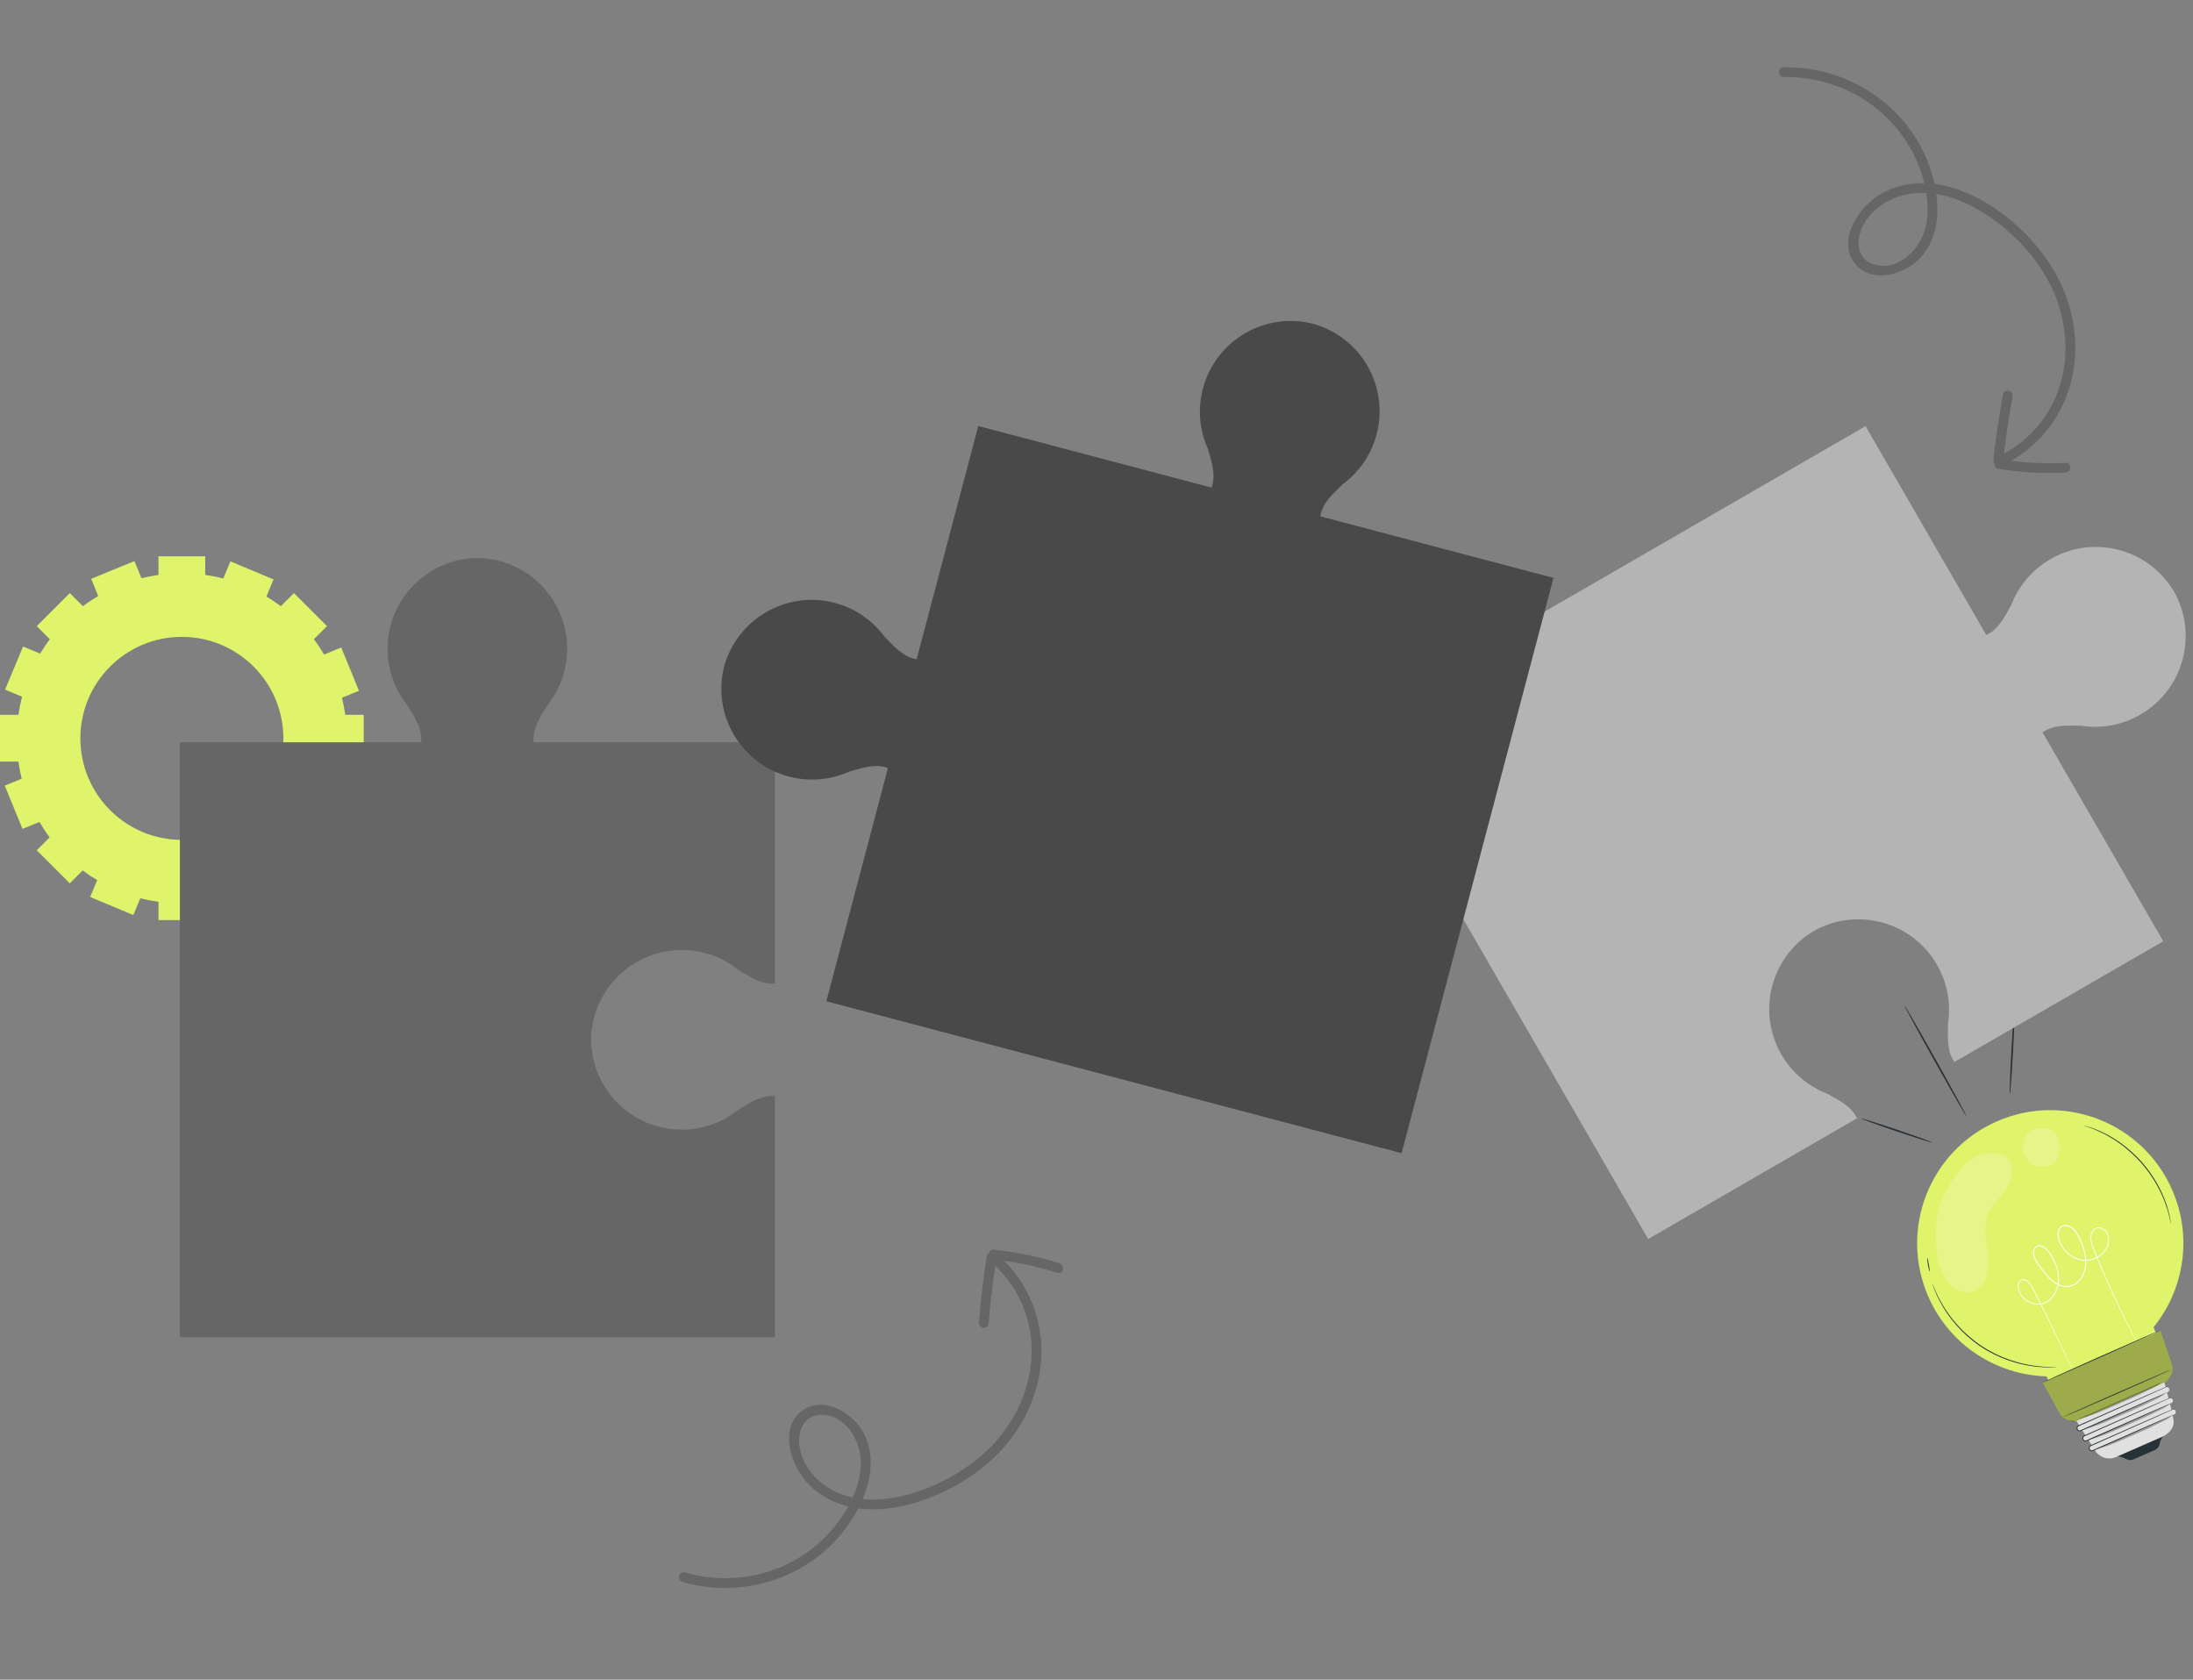<svg width="205" height="157" viewBox="0 0 205 157" fill="none" xmlns="http://www.w3.org/2000/svg">
<rect x="0" y="0" width="205" height="157" fill="#808080" stroke="none"/>
<path d="M183.829 104.353C183.792 104.374 182.465 102.073 180.867 99.214C179.268 96.355 178.002 94.021 178.04 94C178.077 93.979 179.403 96.28 181.002 99.139C182.6 101.997 183.866 104.332 183.829 104.353Z" fill="#263238"/>
<path d="M188.312 94.43C188.355 94.432 188.292 96.194 188.172 98.365C188.051 100.536 187.919 102.294 187.877 102.291C187.834 102.289 187.897 100.527 188.017 98.356C188.137 96.186 188.269 94.427 188.312 94.43Z" fill="#263238"/>
<path d="M180.629 106.792C180.616 106.833 179.121 106.364 177.29 105.745C175.459 105.126 173.986 104.592 174 104.551C174.014 104.511 175.509 104.98 177.34 105.599C179.17 106.217 180.643 106.752 180.629 106.792Z" fill="#263238"/>
<path d="M203.054 111.218C200.296 104.924 192.958 102.056 186.664 104.814C180.37 107.571 177.502 114.909 180.26 121.203C182.256 125.76 186.653 128.519 191.318 128.65C191.909 130 192.577 131.525 192.577 131.525L202.566 127.149C202.566 127.149 201.92 125.509 201.311 124.058C204.152 120.557 204.987 115.632 203.054 111.218Z" fill="#DFF36B"/>
<path d="M201.063 127.801C201.063 127.801 201.034 127.757 200.982 127.669C200.929 127.578 200.853 127.446 200.754 127.274C200.555 126.927 200.265 126.412 199.902 125.743C199.178 124.404 198.16 122.449 197.044 119.967C196.764 119.347 196.479 118.694 196.19 118.009C196.048 117.666 195.903 117.316 195.755 116.96C195.611 116.604 195.45 116.234 195.417 115.824C195.4 115.621 195.425 115.409 195.506 115.214C195.585 115.022 195.73 114.839 195.939 114.759C196.148 114.677 196.384 114.724 196.573 114.829C196.761 114.938 196.921 115.099 197.024 115.294C197.237 115.69 197.191 116.179 197.003 116.58C196.814 116.987 196.482 117.325 196.083 117.548C195.684 117.771 195.213 117.877 194.745 117.839C194.275 117.803 193.822 117.609 193.443 117.32C193.063 117.031 192.749 116.646 192.545 116.203C192.444 115.982 192.363 115.746 192.34 115.497C192.317 115.253 192.343 114.981 192.503 114.769C192.582 114.665 192.696 114.586 192.82 114.545C192.945 114.506 193.078 114.497 193.205 114.517C193.462 114.552 193.697 114.692 193.875 114.872C194.057 115.052 194.196 115.268 194.316 115.491C194.434 115.715 194.539 115.945 194.635 116.18C194.825 116.651 194.968 117.15 195.011 117.668C195.055 118.181 194.996 118.724 194.754 119.197C194.635 119.433 194.481 119.652 194.288 119.833C194.095 120.012 193.864 120.154 193.611 120.231C193.358 120.307 193.087 120.309 192.831 120.259C192.575 120.207 192.335 120.097 192.119 119.959C191.686 119.68 191.334 119.307 191.022 118.917C190.865 118.722 190.718 118.521 190.577 118.318C190.437 118.115 190.294 117.911 190.188 117.684C190.083 117.459 190.019 117.2 190.067 116.948C190.09 116.824 190.136 116.701 190.216 116.598C190.295 116.495 190.415 116.422 190.543 116.399C190.673 116.373 190.805 116.398 190.919 116.448C191.035 116.497 191.138 116.566 191.232 116.644C191.42 116.8 191.57 116.994 191.701 117.19C192.227 117.974 192.548 118.904 192.469 119.819C192.427 120.274 192.27 120.712 192.018 121.079C191.767 121.446 191.408 121.741 190.99 121.871C190.571 122.008 190.115 121.945 189.736 121.767C189.354 121.592 189.029 121.302 188.832 120.943C188.732 120.765 188.665 120.572 188.637 120.371C188.615 120.172 188.631 119.959 188.743 119.782C188.799 119.695 188.885 119.627 188.983 119.593C189.082 119.558 189.191 119.563 189.286 119.594C189.478 119.658 189.623 119.796 189.746 119.937C189.998 120.224 190.135 120.571 190.3 120.883C190.459 121.201 190.615 121.513 190.767 121.817C191.981 124.252 192.927 126.241 193.556 127.626C193.871 128.318 194.105 128.861 194.263 129.23C194.339 129.413 194.397 129.553 194.437 129.65C194.476 129.746 194.493 129.795 194.493 129.795C194.493 129.795 194.47 129.748 194.429 129.654C194.386 129.558 194.326 129.419 194.246 129.237C194.083 128.871 193.844 128.331 193.524 127.641C192.886 126.26 191.931 124.277 190.71 121.846C190.557 121.542 190.4 121.231 190.24 120.913C190.074 120.599 189.937 120.257 189.693 119.983C189.575 119.847 189.434 119.717 189.264 119.662C189.097 119.601 188.898 119.668 188.803 119.822C188.706 119.975 188.688 120.175 188.71 120.362C188.736 120.551 188.801 120.738 188.898 120.908C189.087 121.251 189.4 121.53 189.768 121.698C190.134 121.868 190.569 121.927 190.966 121.796C191.364 121.671 191.709 121.389 191.952 121.034C192.195 120.679 192.347 120.253 192.386 119.812C192.462 118.923 192.148 118.01 191.63 117.239C191.499 117.044 191.356 116.86 191.177 116.712C191.002 116.568 190.78 116.442 190.56 116.485C190.335 116.519 190.189 116.739 190.154 116.964C190.11 117.194 190.168 117.432 190.269 117.648C190.37 117.865 190.51 118.066 190.651 118.268C190.791 118.471 190.937 118.67 191.092 118.863C191.401 119.248 191.748 119.615 192.168 119.884C192.377 120.018 192.606 120.123 192.85 120.172C193.093 120.22 193.348 120.218 193.586 120.146C194.067 120.001 194.45 119.613 194.673 119.158C194.907 118.703 194.965 118.179 194.922 117.676C194.88 117.171 194.74 116.68 194.552 116.215C194.357 115.756 194.156 115.283 193.813 114.936C193.643 114.764 193.429 114.639 193.193 114.606C192.962 114.567 192.712 114.638 192.574 114.824C192.434 115.008 192.406 115.257 192.428 115.489C192.449 115.725 192.527 115.952 192.625 116.167C192.822 116.597 193.127 116.972 193.495 117.253C193.863 117.533 194.301 117.72 194.753 117.755C195.203 117.793 195.658 117.691 196.044 117.477C196.428 117.262 196.749 116.936 196.93 116.547C197.112 116.163 197.152 115.698 196.955 115.332C196.86 115.151 196.709 114.999 196.535 114.898C196.361 114.801 196.15 114.76 195.967 114.832C195.784 114.901 195.651 115.064 195.576 115.244C195.501 115.426 195.476 115.625 195.492 115.819C195.523 116.212 195.679 116.577 195.823 116.934C195.969 117.291 196.114 117.641 196.255 117.984C196.541 118.668 196.825 119.322 197.102 119.943C198.21 122.426 199.219 124.384 199.933 125.728C200.291 126.398 200.576 126.916 200.77 127.266C200.866 127.44 200.94 127.573 200.99 127.665C201.039 127.754 201.063 127.801 201.063 127.801Z" fill="white"/>
<path d="M192.298 127.776C192.298 127.779 192.246 127.784 192.145 127.79C192.045 127.794 191.897 127.809 191.706 127.808C191.325 127.817 190.771 127.799 190.093 127.712C189.415 127.626 188.615 127.455 187.762 127.158C186.908 126.861 186.004 126.429 185.135 125.851C184.269 125.266 183.525 124.595 182.926 123.918C182.326 123.241 181.863 122.566 181.526 121.972C181.188 121.378 180.961 120.873 180.825 120.517C180.751 120.341 180.708 120.198 180.674 120.104C180.642 120.009 180.626 119.958 180.629 119.958C180.632 119.957 180.654 120.005 180.691 120.098C180.731 120.19 180.779 120.33 180.857 120.503C181.003 120.854 181.238 121.354 181.581 121.94C181.924 122.527 182.389 123.193 182.988 123.862C183.586 124.532 184.326 125.195 185.185 125.776C186.048 126.349 186.943 126.781 187.79 127.079C188.636 127.379 189.43 127.556 190.102 127.649C190.775 127.744 191.326 127.771 191.707 127.773C191.897 127.779 192.045 127.77 192.145 127.772C192.245 127.772 192.298 127.773 192.298 127.776Z" fill="#263238"/>
<path d="M180.157 117.573C180.182 117.568 180.25 117.849 180.311 118.199C180.372 118.55 180.401 118.837 180.376 118.841C180.352 118.846 180.283 118.565 180.222 118.215C180.162 117.864 180.133 117.577 180.157 117.573Z" fill="#263238"/>
<path d="M202.944 114.418C202.941 114.418 202.929 114.374 202.909 114.29C202.889 114.197 202.862 114.074 202.829 113.92C202.811 113.839 202.793 113.75 202.772 113.653C202.749 113.556 202.716 113.452 202.684 113.34C202.617 113.117 202.557 112.858 202.448 112.585C202.398 112.447 202.345 112.302 202.29 112.152C202.235 112.003 202.16 111.853 202.091 111.695C201.961 111.375 201.779 111.054 201.598 110.712C201.209 110.042 200.725 109.338 200.135 108.665C199.537 107.999 198.896 107.434 198.277 106.968C197.958 106.747 197.661 106.529 197.36 106.36C197.211 106.274 197.071 106.182 196.929 106.108C196.787 106.036 196.65 105.967 196.519 105.9C196.261 105.759 196.011 105.669 195.797 105.575C195.69 105.531 195.591 105.486 195.497 105.451C195.403 105.419 195.317 105.39 195.239 105.363C195.09 105.311 194.971 105.27 194.881 105.239C194.8 105.209 194.757 105.193 194.758 105.189C194.759 105.186 194.803 105.198 194.886 105.221C194.977 105.248 195.098 105.285 195.25 105.33C195.329 105.354 195.417 105.381 195.512 105.41C195.606 105.443 195.707 105.486 195.815 105.529C196.032 105.618 196.285 105.705 196.546 105.843C196.679 105.908 196.817 105.976 196.962 106.047C197.106 106.119 197.247 106.21 197.397 106.296C197.702 106.462 198.003 106.68 198.325 106.901C198.951 107.366 199.6 107.934 200.203 108.605C200.797 109.283 201.282 109.994 201.67 110.671C201.851 111.017 202.031 111.341 202.159 111.664C202.226 111.824 202.3 111.975 202.355 112.127C202.408 112.278 202.459 112.424 202.508 112.564C202.614 112.839 202.67 113.101 202.733 113.327C202.762 113.44 202.793 113.545 202.814 113.643C202.832 113.741 202.848 113.831 202.863 113.913C202.889 114.068 202.911 114.193 202.927 114.286C202.941 114.373 202.947 114.418 202.944 114.418Z" fill="#263238"/>
<g opacity="0.2">
<path d="M187.617 108.218C187.209 107.826 186.527 107.71 185.816 107.797C184.799 107.922 183.888 108.479 183.251 109.281C181.375 111.641 180.671 113.805 181.026 116.939C181.147 118.001 181.68 119.608 182.541 120.323C182.973 120.683 183.528 120.879 184.085 120.806C185.536 120.616 186.009 118.917 185.884 117.548C185.768 116.272 185.351 114.956 185.761 113.743C186.1 112.743 186.94 112.009 187.523 111.129C188.106 110.25 188.378 108.95 187.617 108.218Z" fill="white"/>
</g>
<g opacity="0.2">
<path d="M191.991 105.771C191.252 105.226 190.064 105.387 189.571 105.934C189.175 106.4 188.993 107.05 189.124 107.647C189.282 108.367 189.911 108.965 190.642 109.063C191.372 109.161 192.148 108.737 192.44 108.06C192.732 107.384 192.584 106.209 191.991 105.771Z" fill="white"/>
</g>
<path d="M197.887 136.098C197.887 136.098 198.412 136.184 198.792 136.391C198.99 136.498 199.228 136.501 199.434 136.411L201.443 135.529C201.668 135.43 201.832 135.227 201.876 134.985C201.926 134.701 202.077 134.326 202.328 134.149L197.887 136.098Z" fill="#263238"/>
<path d="M193.254 131.458C193.272 131.498 195.116 134.432 195.821 135.554C196.111 136.014 196.607 136.319 197.151 136.326C197.35 136.329 197.563 136.295 197.778 136.201C198.639 135.823 202.173 134.272 202.173 134.272C202.173 134.272 203.322 133.767 203.182 132.742C203.035 131.662 201.898 127.663 201.898 127.663L193.254 131.458Z" fill="#E0E0E0"/>
<path d="M203.279 132.198L195.634 135.586C195.514 135.64 195.374 135.586 195.32 135.465L195.31 135.442C195.256 135.322 195.311 135.181 195.431 135.128L203.076 131.74C203.196 131.686 203.336 131.74 203.389 131.861L203.4 131.884C203.453 132.004 203.399 132.145 203.279 132.198Z" fill="#E0E0E0"/>
<path d="M203.284 132.198C203.278 132.194 203.355 132.176 203.401 132.064C203.423 132.01 203.423 131.932 203.379 131.856C203.342 131.781 203.244 131.717 203.136 131.739C202.718 131.916 202.106 132.202 201.353 132.537C199.838 133.211 197.755 134.14 195.453 135.165C195.392 135.191 195.348 135.249 195.337 135.313C195.332 135.345 195.335 135.378 195.346 135.409C195.358 135.442 195.373 135.475 195.393 135.498C195.435 135.547 195.503 135.573 195.566 135.565C195.624 135.557 195.701 135.512 195.77 135.485C196.05 135.36 196.327 135.238 196.599 135.118C197.143 134.877 197.668 134.646 198.168 134.425C199.167 133.986 200.068 133.59 200.826 133.256C201.58 132.928 202.192 132.662 202.621 132.475C202.83 132.386 202.994 132.316 203.111 132.266C203.164 132.244 203.206 132.227 203.239 132.214C203.268 132.202 203.283 132.197 203.284 132.198C203.285 132.2 203.271 132.207 203.243 132.221C203.21 132.236 203.169 132.256 203.118 132.281C203.002 132.334 202.84 132.409 202.634 132.504C202.208 132.696 201.599 132.97 200.85 133.309C200.093 133.647 199.195 134.048 198.198 134.493C197.699 134.715 197.175 134.949 196.631 135.19C196.36 135.311 196.083 135.434 195.802 135.559L195.697 135.605C195.664 135.62 195.622 135.641 195.576 135.646C195.486 135.657 195.392 135.621 195.332 135.551C195.301 135.515 195.284 135.476 195.269 135.436C195.254 135.393 195.25 135.345 195.258 135.3C195.272 135.21 195.335 135.128 195.42 135.091C197.726 134.074 199.813 133.154 201.33 132.485C202.089 132.156 202.695 131.881 203.131 131.708C203.255 131.686 203.363 131.762 203.4 131.846C203.445 131.926 203.443 132.014 203.417 132.071C203.361 132.188 203.28 132.198 203.284 132.198Z" fill="#263238"/>
<path d="M203.013 131.138L195.044 134.67C194.924 134.723 194.784 134.669 194.73 134.549L194.72 134.525C194.666 134.405 194.721 134.264 194.841 134.211L202.81 130.679C202.93 130.626 203.07 130.68 203.123 130.8L203.134 130.824C203.187 130.944 203.133 131.085 203.013 131.138Z" fill="#E0E0E0"/>
<path d="M203.014 131.138C203.007 131.133 203.089 131.115 203.134 130.997C203.155 130.939 203.15 130.86 203.102 130.782C203.059 130.707 202.95 130.649 202.841 130.685C202.398 130.884 201.766 131.168 200.988 131.518C199.415 132.219 197.25 133.183 194.859 134.248C194.796 134.275 194.751 134.336 194.743 134.404C194.738 134.437 194.743 134.472 194.756 134.503C194.771 134.541 194.785 134.567 194.81 134.592C194.857 134.64 194.93 134.66 194.995 134.644C195.057 134.624 195.138 134.582 195.209 134.553C195.501 134.424 195.788 134.297 196.071 134.171C196.636 133.922 197.181 133.681 197.7 133.452C198.739 132.995 199.674 132.584 200.461 132.237C201.245 131.896 201.88 131.619 202.326 131.425C202.543 131.333 202.713 131.26 202.834 131.208C202.89 131.186 202.933 131.168 202.968 131.153C202.998 131.142 203.013 131.137 203.014 131.138C203.014 131.139 203 131.147 202.971 131.162C202.937 131.177 202.895 131.198 202.841 131.224C202.721 131.279 202.553 131.356 202.339 131.455C201.896 131.654 201.264 131.939 200.485 132.29C199.699 132.641 198.766 133.058 197.73 133.521C197.212 133.751 196.667 133.994 196.103 134.244C195.82 134.37 195.533 134.497 195.242 134.627C195.165 134.659 195.104 134.693 195.014 134.723C194.922 134.746 194.82 134.717 194.753 134.65C194.719 134.618 194.695 134.57 194.681 134.534C194.663 134.49 194.656 134.441 194.663 134.394C194.673 134.299 194.738 134.212 194.826 134.174C197.221 133.118 199.389 132.161 200.965 131.466C201.752 131.122 202.386 130.843 202.832 130.655C202.958 130.617 203.078 130.686 203.122 130.77C203.171 130.853 203.175 130.943 203.149 131.003C203.095 131.127 203.009 131.138 203.014 131.138Z" fill="#263238"/>
<path d="M202.68 130.104L194.505 133.727C194.385 133.781 194.245 133.726 194.191 133.606L194.181 133.582C194.127 133.462 194.182 133.322 194.302 133.269L202.477 129.645C202.597 129.592 202.738 129.646 202.791 129.766L202.802 129.79C202.855 129.91 202.801 130.051 202.68 130.104Z" fill="#E0E0E0"/>
<path d="M202.678 130.104C202.671 130.099 202.755 130.081 202.799 129.959C202.82 129.899 202.811 129.818 202.76 129.74C202.714 129.665 202.598 129.611 202.489 129.656C202.036 129.86 201.388 130.152 200.591 130.511C198.981 131.228 196.764 132.215 194.316 133.306C194.252 133.334 194.205 133.397 194.199 133.466C194.195 133.501 194.202 133.535 194.216 133.567C194.232 133.607 194.247 133.632 194.274 133.656C194.325 133.703 194.401 133.719 194.466 133.698C194.534 133.67 194.614 133.633 194.687 133.601C194.986 133.469 195.28 133.339 195.569 133.211C196.148 132.955 196.706 132.709 197.238 132.474C198.301 132.006 199.258 131.585 200.065 131.23C200.867 130.881 201.518 130.597 201.973 130.399C202.196 130.304 202.37 130.229 202.494 130.176C202.551 130.153 202.596 130.134 202.63 130.12C202.661 130.108 202.677 130.103 202.678 130.104C202.678 130.105 202.663 130.113 202.633 130.128C202.599 130.144 202.556 130.165 202.5 130.191C202.378 130.247 202.206 130.327 201.986 130.428C201.533 130.632 200.886 130.923 200.088 131.283C199.284 131.642 198.328 132.069 197.268 132.542C196.737 132.779 196.179 133.027 195.602 133.283C195.313 133.412 195.018 133.542 194.72 133.675C194.643 133.708 194.575 133.741 194.49 133.775C194.398 133.804 194.292 133.782 194.22 133.716C194.184 133.686 194.157 133.637 194.142 133.6C194.122 133.556 194.114 133.506 194.119 133.458C194.127 133.36 194.193 133.27 194.283 133.231C196.735 132.149 198.955 131.17 200.568 130.459C201.37 130.109 202.022 129.825 202.477 129.627C202.603 129.577 202.731 129.642 202.78 129.727C202.832 129.81 202.84 129.902 202.814 129.964C202.762 130.093 202.672 130.103 202.678 130.104Z" fill="#263238"/>
<path d="M202.411 129.042L193.904 132.812C193.783 132.865 193.643 132.811 193.59 132.691L193.579 132.667C193.526 132.547 193.58 132.407 193.7 132.353L202.207 128.583C202.327 128.53 202.467 128.584 202.521 128.704L202.531 128.728C202.585 128.848 202.531 128.989 202.411 129.042Z" fill="#E0E0E0"/>
<path d="M202.408 129.042C202.401 129.037 202.489 129.019 202.531 128.891C202.552 128.828 202.537 128.743 202.482 128.665C202.427 128.59 202.304 128.545 202.194 128.605C201.724 128.817 201.052 129.119 200.224 129.492C198.554 130.236 196.255 131.26 193.715 132.39C193.648 132.419 193.602 132.487 193.597 132.559C193.593 132.628 193.631 132.709 193.685 132.751C193.741 132.795 193.821 132.804 193.886 132.774C193.964 132.74 194.042 132.705 194.119 132.671C194.429 132.534 194.735 132.399 195.035 132.266C195.635 132.001 196.214 131.745 196.765 131.502C197.868 131.017 198.862 130.579 199.697 130.212C200.53 129.849 201.205 129.554 201.677 129.348C201.908 129.25 202.089 129.172 202.217 129.117C202.275 129.093 202.322 129.074 202.358 129.059C202.391 129.047 202.407 129.041 202.408 129.042C202.409 129.043 202.393 129.052 202.362 129.067C202.327 129.083 202.282 129.105 202.224 129.132C202.098 129.19 201.918 129.272 201.69 129.377C201.221 129.589 200.549 129.892 199.721 130.264C198.887 130.637 197.896 131.079 196.796 131.57C196.245 131.815 195.667 132.073 195.067 132.339C194.767 132.472 194.462 132.608 194.152 132.745C194.075 132.779 193.997 132.814 193.919 132.848C193.829 132.89 193.715 132.878 193.635 132.816C193.596 132.785 193.563 132.742 193.546 132.698C193.526 132.657 193.512 132.603 193.516 132.554C193.522 132.452 193.588 132.357 193.682 132.316C196.225 131.194 198.528 130.178 200.201 129.44C201.033 129.077 201.709 128.783 202.181 128.577C202.303 128.513 202.444 128.566 202.501 128.651C202.558 128.736 202.571 128.83 202.547 128.896C202.525 128.962 202.483 129 202.455 129.019C202.426 129.038 202.408 129.042 202.408 129.042Z" fill="#263238"/>
<path d="M190.961 129.234C190.997 129.315 192.022 131.158 192.548 132.104C192.742 132.451 193.083 132.69 193.476 132.754L194.051 132.847L202.549 129.117L202.866 128.636C203.087 128.301 203.14 127.881 203.01 127.501L201.954 124.408L190.961 129.234Z" fill="#DFF36B"/>
<g opacity="0.3">
<path d="M195.91 135.442C196.81 135.268 197.633 134.925 198.53 134.527C199.254 134.205 199.974 133.913 200.754 133.551C201.326 133.285 201.844 133.023 202.409 132.746C202.695 132.606 202.981 132.392 203.014 132.308L195.91 135.442Z" fill="black"/>
</g>
<g opacity="0.3">
<path d="M195.172 134.583C196.136 134.38 197.022 134.01 197.989 133.581C198.77 133.234 199.545 132.917 200.387 132.529C201.004 132.244 201.564 131.963 202.173 131.666C202.481 131.516 202.793 131.291 202.83 131.205L195.172 134.583Z" fill="black"/>
</g>
<g opacity="0.3">
<path d="M194.742 133.601C195.706 133.399 196.592 133.029 197.559 132.6C198.34 132.253 199.115 131.936 199.957 131.547C200.574 131.263 201.134 130.982 201.743 130.685C202.052 130.535 202.363 130.31 202.401 130.224L194.742 133.601Z" fill="black"/>
</g>
<g opacity="0.3">
<path d="M194.305 132.62C195.268 132.417 196.155 132.047 197.122 131.618C197.902 131.271 198.678 130.955 199.52 130.566C200.137 130.281 200.696 130 201.306 129.703C201.614 129.553 201.926 129.328 201.963 129.242L194.305 132.62Z" fill="black"/>
</g>
<path opacity="0.3" d="M190.961 129.234C190.997 129.315 192.022 131.158 192.548 132.104C192.742 132.451 193.083 132.69 193.476 132.754L194.051 132.847L202.549 129.117L202.866 128.636C203.087 128.301 203.14 127.881 203.01 127.501L201.954 124.408L190.961 129.234Z" fill="black"/>
<path d="M202.981 128.002C202.99 128.022 200.725 129.036 197.921 130.267C195.117 131.498 192.837 132.479 192.828 132.459C192.819 132.438 195.085 131.424 197.889 130.193C200.692 128.962 202.972 127.981 202.981 128.002Z" fill="#263238"/>
<path d="M201.864 124.378C201.875 124.401 199.419 125.512 196.38 126.861C193.339 128.21 190.866 129.285 190.856 129.263C190.845 129.24 193.3 128.129 196.341 126.78C199.38 125.432 201.854 124.356 201.864 124.378Z" fill="#263238"/>
<path d="M34 71.186V66.814H32.277C32.2 66.274 32.096 65.741 31.964 65.22L33.557 64.566L31.897 60.522L30.297 61.179C30.005 60.684 29.688 60.205 29.343 59.748L30.567 58.525L27.475 55.434L26.25 56.658C25.819 56.335 25.369 56.035 24.904 55.757L25.572 54.158L21.539 52.472L20.871 54.07C20.321 53.928 19.758 53.819 19.186 53.737V52H14.814V53.737C14.275 53.814 13.745 53.917 13.225 54.048L12.566 52.444L8.522 54.104L9.181 55.709C8.687 56 8.207 56.316 7.75 56.658L6.525 55.434L3.434 58.525L4.657 59.748C4.332 60.18 4.031 60.629 3.752 61.094L2.158 60.428L0.472 64.461L2.06 65.125C1.917 65.677 1.805 66.24 1.723 66.814H0V71.186H1.719C1.795 71.727 1.898 72.261 2.029 72.783L0.444 73.434L2.103 77.478L3.688 76.827C3.98 77.325 4.298 77.807 4.642 78.267L3.434 79.475L6.525 82.567L7.732 81.36C8.165 81.686 8.618 81.989 9.085 82.269L8.428 83.842L12.461 85.528L13.117 83.959C13.671 84.102 14.238 84.213 14.814 84.295V86H19.186V84.295C19.729 84.218 20.264 84.114 20.787 83.983L21.434 85.556L25.478 83.896L24.829 82.318C25.327 82.024 25.808 81.705 26.268 81.36L27.475 82.567L30.566 79.475L29.358 78.267C29.683 77.833 29.984 77.38 30.263 76.912L31.843 77.572L33.528 73.539L31.949 72.878C32.091 72.326 32.2 71.76 32.281 71.186H34ZM17 78.504C11.76 78.504 7.513 74.256 7.513 69.016C7.513 63.776 11.76 59.529 17 59.529C22.24 59.529 26.488 63.776 26.488 69.016C26.488 74.256 22.24 78.504 17 78.504Z" fill="#DFF36B"/>
<path d="M182.594 99.325L202.221 87.98L190.934 68.454C191.043 68.385 191.17 68.308 191.214 68.283C192.274 67.658 193.885 67.857 194.496 67.827C196.354 68.125 198.322 67.81 200.079 66.795C204.096 64.473 205.493 59.362 203.241 55.323L203.244 55.322C203.236 55.309 203.228 55.297 203.22 55.284C203.213 55.271 203.206 55.257 203.199 55.245L203.197 55.246C200.821 51.279 195.695 49.938 191.677 52.26C189.921 53.276 188.667 54.824 187.997 56.583C187.666 57.097 187.034 58.593 185.964 59.199C185.919 59.225 185.79 59.296 185.676 59.357L174.389 39.83L126.238 67.662L154.07 115.812L173.743 104.441C173.742 104.434 173.74 104.426 173.739 104.419L173.576 104.513C173.542 104.432 173.505 104.353 173.463 104.278C172.856 103.207 171.361 102.576 170.846 102.245C169.088 101.575 167.539 100.321 166.524 98.565C164.202 94.547 165.543 89.421 169.51 87.045L169.508 87.043C169.521 87.035 169.534 87.029 169.547 87.022C169.56 87.014 169.572 87.006 169.585 86.998L169.587 87.001C173.625 84.749 178.737 86.146 181.059 90.163C182.074 91.92 182.388 93.888 182.09 95.746C182.12 96.357 181.921 97.968 182.546 99.028C182.59 99.101 182.64 99.173 182.693 99.244L182.517 99.345C182.542 99.337 182.568 99.33 182.594 99.325Z" fill="#B4B4B4"/>
<path d="M72.432 92.055V69.385H49.878C49.873 69.256 49.87 69.107 49.87 69.056C49.859 67.826 50.838 66.531 51.118 65.987C52.305 64.527 53.018 62.666 53.018 60.637C53.018 55.997 49.292 52.23 44.669 52.158V52.156C44.654 52.156 44.639 52.157 44.624 52.157C44.609 52.157 44.595 52.156 44.58 52.156V52.158C39.957 52.23 36.23 55.997 36.23 60.637C36.23 62.666 36.943 64.527 38.13 65.987C38.411 66.531 39.389 67.826 39.379 69.056C39.378 69.107 39.375 69.256 39.37 69.385H16.816V125H72.432V102.277C72.425 102.275 72.418 102.273 72.411 102.27V102.457C72.323 102.447 72.236 102.439 72.151 102.438C70.921 102.427 69.625 103.406 69.081 103.686C67.621 104.874 65.76 105.587 63.732 105.587C59.092 105.587 55.324 101.86 55.253 97.237H55.25C55.25 97.222 55.251 97.207 55.251 97.192C55.251 97.177 55.25 97.163 55.25 97.148H55.253C55.324 92.525 59.092 88.799 63.732 88.799C65.76 88.799 67.621 89.511 69.081 90.699C69.625 90.979 70.921 91.957 72.151 91.947C72.236 91.946 72.323 91.938 72.411 91.927V92.131C72.416 92.105 72.423 92.079 72.432 92.055Z" fill="#666666"/>
<path d="M145.219 54.017L123.413 48.259C123.441 48.132 123.476 47.989 123.489 47.939C123.793 46.747 125.069 45.745 125.479 45.29C127 44.182 128.164 42.565 128.683 40.603C129.867 36.117 127.227 31.523 122.775 30.273L122.776 30.271C122.761 30.267 122.747 30.264 122.732 30.26C122.718 30.256 122.704 30.251 122.69 30.248L122.689 30.25C118.201 29.139 113.636 31.83 112.451 36.316C111.933 38.278 112.147 40.259 112.922 41.973C113.055 42.571 113.67 44.074 113.345 45.26C113.331 45.309 113.291 45.452 113.254 45.576L91.448 39.817L85.688 61.623C85.562 61.594 85.418 61.559 85.369 61.547C84.177 61.243 83.174 59.966 82.719 59.557C81.611 58.035 79.994 56.871 78.033 56.353C73.546 55.168 68.953 57.809 67.703 62.261L67.7 62.26C67.696 62.274 67.694 62.289 67.69 62.303C67.686 62.318 67.681 62.331 67.677 62.346L67.68 62.346C66.569 66.835 69.26 71.4 73.746 72.585C75.707 73.102 77.689 72.889 79.403 72.113C80.001 71.981 81.503 71.366 82.69 71.691C82.739 71.704 82.882 71.745 83.005 71.782L77.246 93.588L131.018 107.789L145.219 54.017Z" fill="#494949"/>
<path d="M189.692 22.224C187.797 20.216 185.383 18.476 182.711 17.607C182.102 17.409 181.472 17.267 180.836 17.188C180.805 17.045 180.773 16.904 180.738 16.765C179.157 10.518 173.309 6.181 166.759 6.291C166.166 6.301 166.136 7.211 166.732 7.201C171.796 7.116 176.472 9.814 178.775 14.214C179.239 15.101 179.627 16.092 179.884 17.119C178.325 17.089 176.771 17.465 175.428 18.382C173.583 19.642 171.804 22.505 173.347 24.57C174.863 26.6 178.067 25.709 179.559 24.054C181.02 22.433 181.284 20.203 181.004 18.136C181.46 18.209 181.912 18.316 182.354 18.456C184.691 19.195 186.804 20.677 188.523 22.36C190.384 24.181 191.845 26.417 192.563 28.929C193.3 31.507 193.278 34.324 192.261 36.87C191.328 39.207 189.573 41.198 187.337 42.394C187.542 40.622 187.801 38.855 188.128 37.097C188.174 36.855 188.081 36.607 187.822 36.535C187.606 36.475 187.29 36.606 187.245 36.85C186.878 38.818 186.582 40.797 186.362 42.782C186.355 42.838 186.367 42.891 186.385 42.941C186.3 43.093 186.343 43.284 186.459 43.42C186.476 43.601 186.593 43.784 186.78 43.815C188.853 44.152 190.958 44.279 193.068 44.176C193.66 44.147 193.691 43.237 193.096 43.266C191.392 43.349 189.686 43.28 188.001 43.066C190.147 41.862 191.851 39.95 192.876 37.736C194.023 35.258 194.251 32.471 193.739 29.846C193.177 26.966 191.696 24.345 189.692 22.224ZM179.958 21.399C179.425 23.375 177.395 25.386 175.169 24.714C173.823 24.307 173.507 23.007 173.884 21.764C174.205 20.703 174.954 19.802 175.871 19.17C177.143 18.294 178.606 17.968 180.071 18.039C180.251 19.166 180.25 20.312 179.958 21.399Z" fill="#666666"/>
<path d="M90.09 138.414C87.74 139.862 84.958 140.918 82.151 141.066C81.512 141.1 80.867 141.075 80.232 140.986C80.166 141.116 80.098 141.244 80.027 141.369C76.883 146.994 70.113 149.67 63.815 147.868C63.244 147.705 63.451 146.818 64.024 146.982C68.893 148.375 74.108 146.979 77.471 143.325C78.149 142.588 78.781 141.731 79.294 140.805C77.781 140.431 76.377 139.666 75.317 138.433C73.862 136.738 72.884 133.513 74.909 131.917C76.899 130.348 79.763 132.038 80.775 134.023C81.767 135.967 81.445 138.19 80.639 140.114C81.099 140.161 81.563 140.175 82.027 140.154C84.475 140.045 86.9 139.161 88.996 137.98C91.265 136.702 93.254 134.921 94.598 132.681C95.978 130.381 96.685 127.654 96.362 124.932C96.065 122.433 94.886 120.056 93.035 118.321C92.775 120.086 92.567 121.86 92.429 123.643C92.41 123.889 92.256 124.104 91.988 124.106C91.763 124.108 91.492 123.9 91.511 123.652C91.666 121.657 91.893 119.669 92.194 117.694C92.203 117.638 92.227 117.59 92.257 117.547C92.215 117.378 92.306 117.205 92.454 117.103C92.517 116.932 92.676 116.786 92.865 116.805C94.955 117.016 97.021 117.437 99.033 118.083C99.597 118.265 99.391 119.152 98.824 118.97C97.2 118.448 95.534 118.073 93.851 117.844C95.612 119.562 96.763 121.85 97.18 124.254C97.647 126.944 97.145 129.696 95.971 132.099C94.683 134.736 92.574 136.883 90.09 138.414ZM80.474 136.691C80.471 134.645 79.03 132.176 76.706 132.25C75.3 132.294 74.659 133.468 74.701 134.767C74.737 135.874 75.228 136.938 75.949 137.786C76.951 138.962 78.281 139.655 79.714 139.966C80.179 138.924 80.475 137.816 80.474 136.691Z" fill="#666666"/>
</svg>
